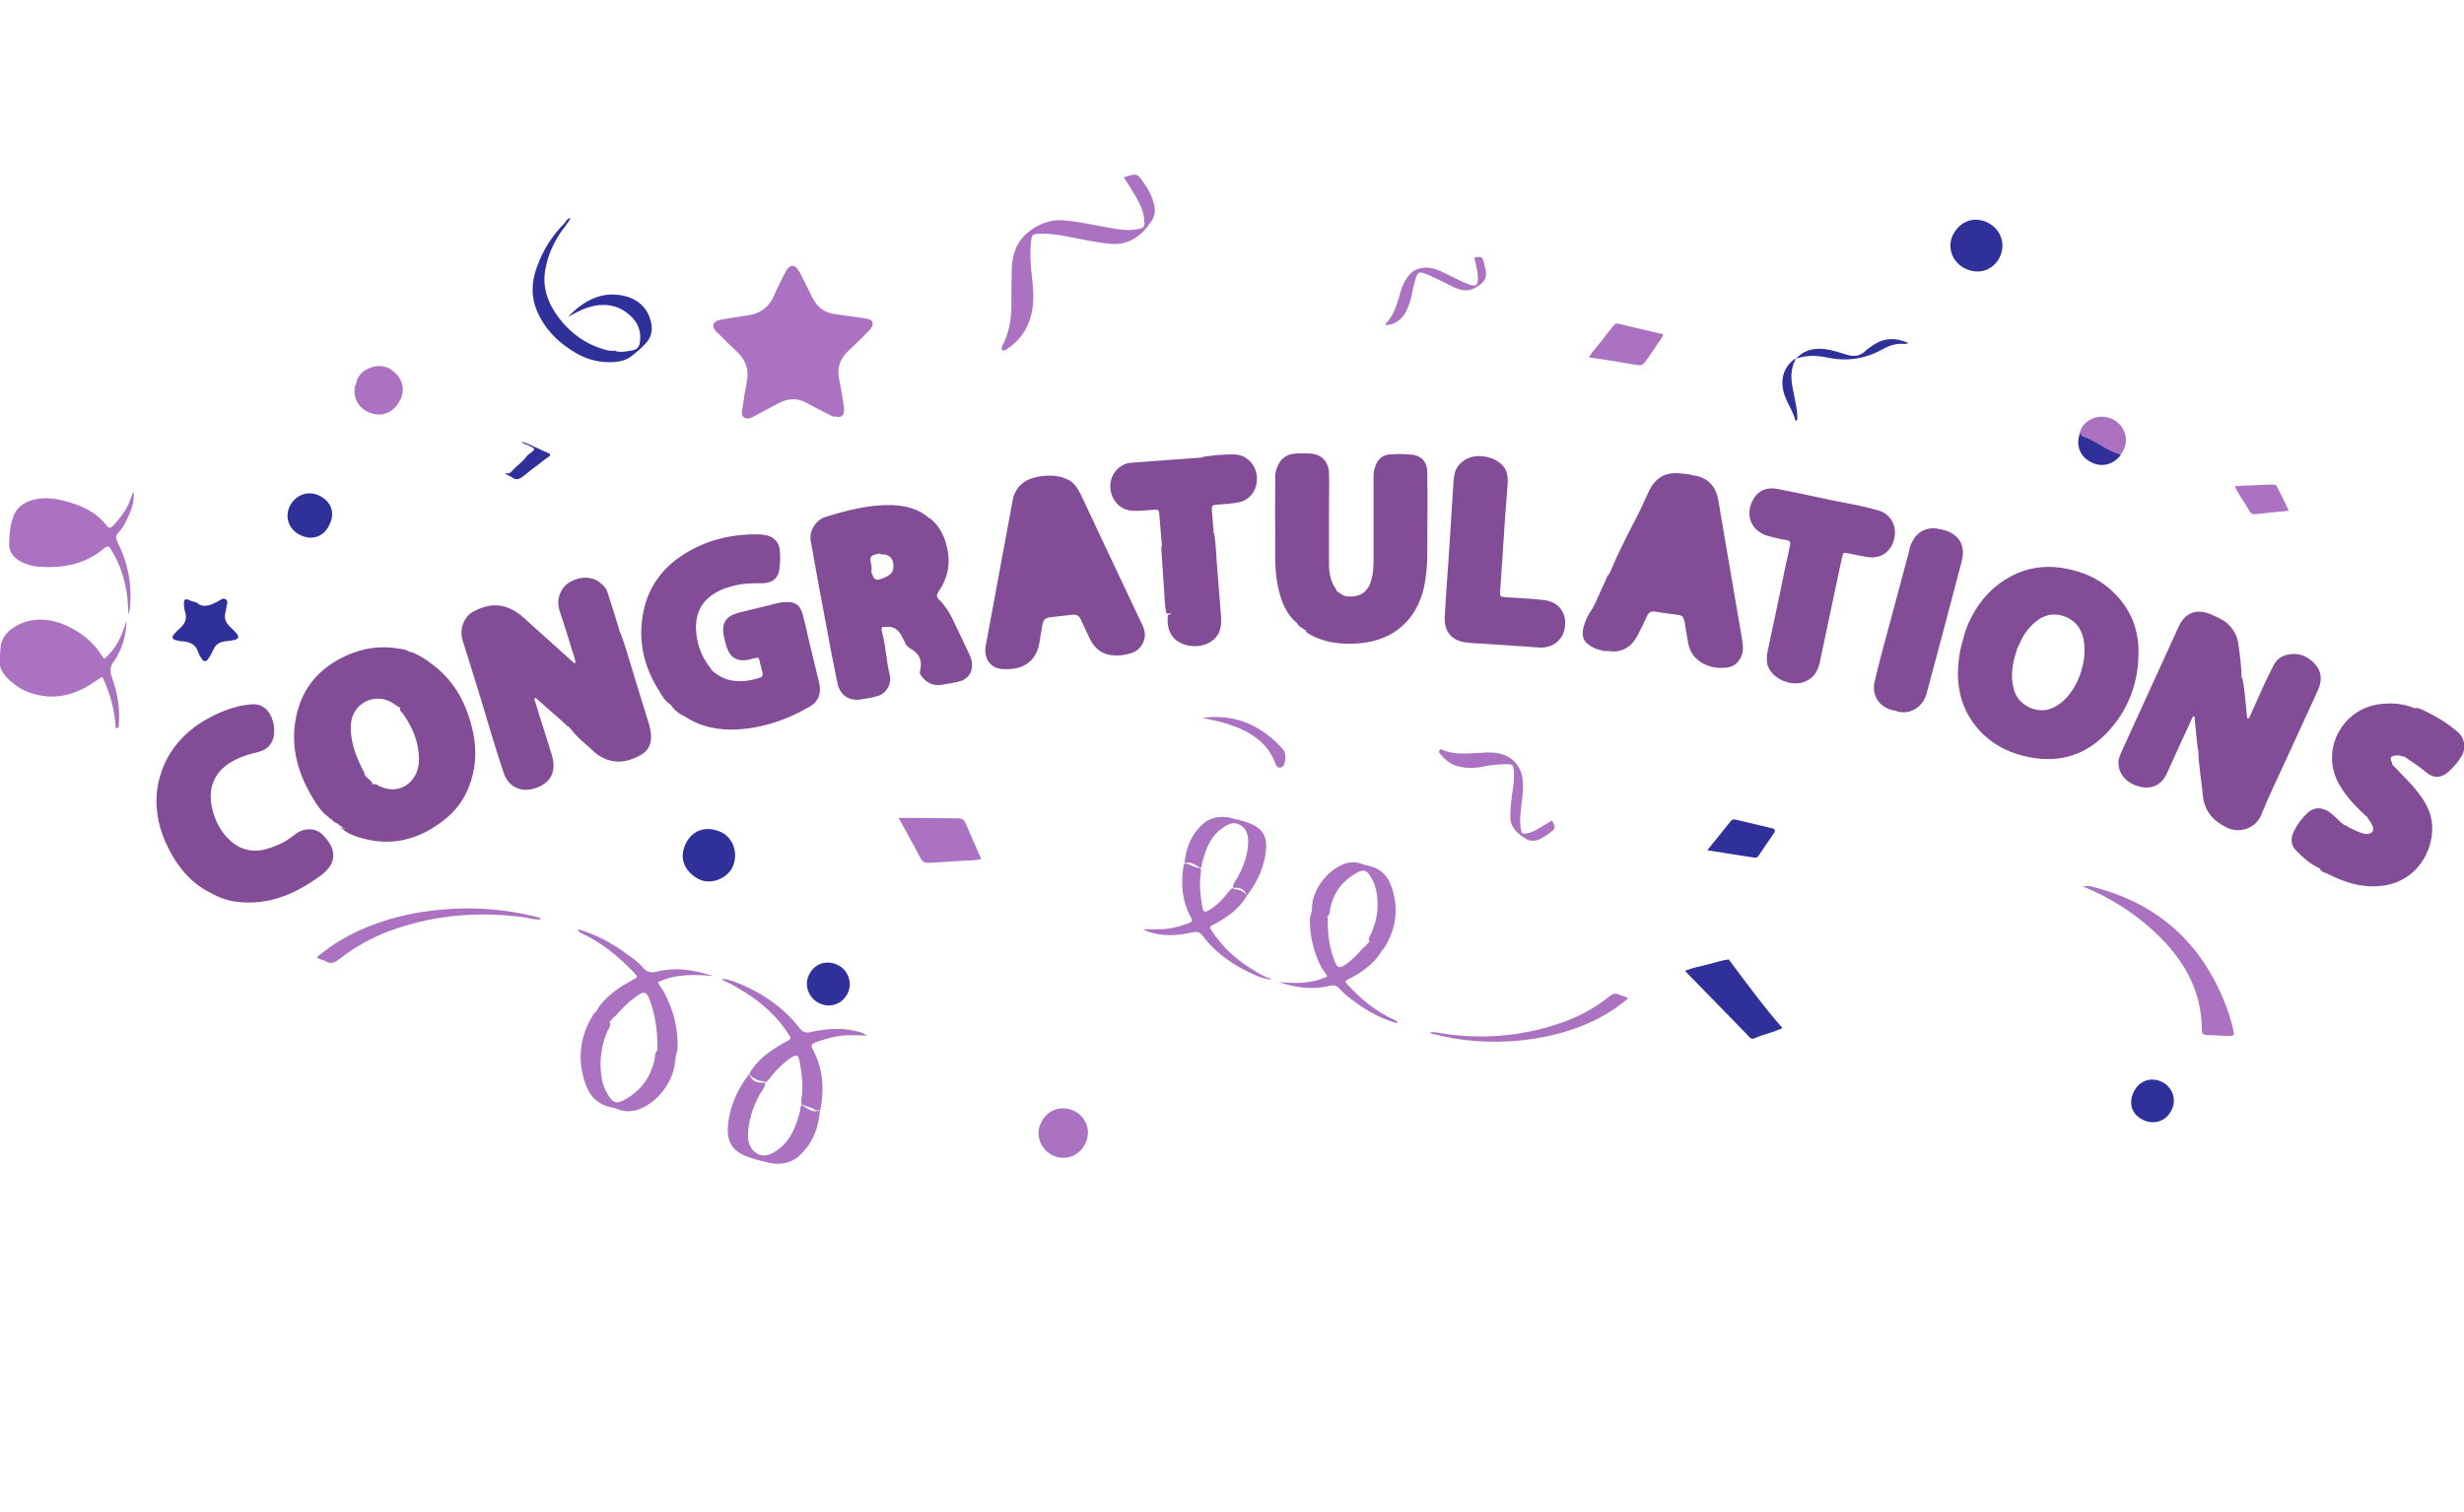 <?xml version="1.0" encoding="utf-8"?>
<!-- Generator: Adobe Illustrator 23.0.3, SVG Export Plug-In . SVG Version: 6.00 Build 0)  -->
<svg version="1.0" id="Layer_1" xmlns="http://www.w3.org/2000/svg" xmlns:xlink="http://www.w3.org/1999/xlink" x="0px" y="0px"
	 viewBox="0 0 564 346.1" style="enable-background:new 0 0 564 346.1;" xml:space="preserve">
<path style="fill:#AB72C1;" d="M165.3,224c2.3,0.3,4.4,1.3,6.5,2.3c4.4,2.2,8.2,5.1,11.2,9c0.8,1,1.5,1.2,2.7,0.9
	c4-0.9,8-1.1,11.9,0.3c0.2,0.1,0.4,0.2,0.9,0.5c-2.5,0-4.7-0.2-6.9,0.2c-1.7,0.3-3.3,0.8-5,1.4c-0.7,0.3-1.1,0.6-0.6,1.5
	c2.4,4.4,2.7,9.1,1.8,13.9c-1.7,1-2.9-0.3-4.2-1c-0.3-0.6-0.2-1.3-0.1-1.9c0.4-2.8,0-5.5-0.5-8.3c-0.3-1.3-0.6-1.5-1.8-0.8
	c-1.7,1.1-3,2.4-4.3,3.9c-0.6,0.7-1,1.5-1.8,1.9c-2.1,0.1-3-0.4-3.6-2c1.8-3.3,4.8-5.3,7.9-7.1c0.2-0.1,0.4-0.2,0.6-0.3
	c1.1-0.6,1.2-0.6,0.5-1.7c-2.6-4-6-7.1-10-9.6c-1.5-0.9-2.9-1.8-4.5-2.5C165.8,224.5,165.4,224.4,165.3,224L165.3,224z M136.9,233.3
	c0.8,0.4,1.6,0.7,2.5,0.6c0.3-0.1,0.5-0.3,0.6-0.5c0.3-0.4,0.7-0.7,1.1-1.1c1.2-1.3,2.3-2.6,3.7-3.6c2.8-2.2,3.2-2.1,4.3,1.3
	c1.1,3.3,1.4,6.7,1.4,10.2c0.7,1.6,2.3,2.1,3.7,2.9c0.1,0.1,0.3-0.1,0.4-0.3c-0.1-1.1,0.5-2,0.5-3.1c0.1-4.5-1-8.7-3.1-12.6
	c-0.4-0.8-1.1-1.4-1.4-2.3c4-1.9,8.3-1.8,12.6-1.4c-4.2-1.4-8.5-2.1-12.9-1c-1.2,0.3-2.1,0.2-3-0.8c-1.1-1.3-2.5-2.3-3.9-3.3
	c-3.4-2.5-7-4.4-11-5.6c-0.1,0.2-0.1,0.4,0.1,0.5c0.1,0.1,0.3,0.2,0.4,0.3c4.8,2.2,8.7,5.4,12.3,9.2c0.8,0.9,0.8,0.9-0.2,1.5
	c-0.8,0.5-1.7,0.9-2.5,1.4c-2.4,1.6-4.7,3.4-6.1,6C135.8,232.4,136.1,232.9,136.9,233.3z M149.8,242.6c-0.9,4.1-3.2,7.1-6.8,9.1
	c-1.8,1-2.6,0.8-3.7-0.9c-1-1.5-1.5-3.2-1.7-5c-0.4-3.4,0.1-6.6,1.4-9.7c0.3-0.7,1-1.4,0.5-2.3c-0.8-0.2-1.6-0.4-2.3-0.7
	c-0.8-0.2-0.9-0.8-0.8-1.5c-0.1,0.1-0.3,0.2-0.4,0.3c-3.4,5.3-4,10.9-1.8,16.7c1,2.5,2.8,4.2,5.5,4.8c0.7,0.1,1.4,0.3,2,0.6
	c1.5,0.5,2.9,0.4,4.3,0c4.2-1.4,8.2-6.2,8.5-11.1c-1.4-0.5-2.4-1.5-3.6-2.4c-0.1-0.1-0.1-0.2-0.1-0.3
	C149.8,240.6,150,241.7,149.8,242.6z M183.1,254.4c-0.9,3.5-2.2,6.9-5.4,9c-1.3,0.9-2.8,1.5-4.3,0.7c-1.5-0.8-2.2-2.4-2.2-4.2
	c0.1-3.4,1.1-6.5,2.7-9.4c0.5-0.9,1.5-1.8,1.2-3c-1.5,0-2.7-0.6-3.6-1.7c-2.8,3.6-4.6,7.7-4.9,12.3c-0.2,3.5,1.3,5.5,4.6,6.7
	c1.7,0.6,3.4,1,5.1,1.4c2.7,0.5,5.1-0.1,7-2c2.9-2.8,4.1-6.3,4.4-10.2c-0.4,0.1-0.8,0.3-1.2,0c-0.8-0.6-1.9-0.7-2.8-1.1
	C183,253.1,183.3,253.9,183.1,254.4z M74.7,220.1c1.1,0.6,1.9,0.2,2.9-0.5c4-3.2,8.4-5.5,13.2-7.1c9.6-3.2,19.4-3.9,29.5-2.5
	c1.1,0.2,2.3,0.6,3.6,0.4c-0.3-0.2-0.4-0.3-0.5-0.4c-7.4-1.9-14.8-2.5-22.4-1.8c-5.7,0.5-11.2,1.7-16.5,3.8c-4.3,1.7-8.3,4-12,7.1
	C73.2,219.7,74.1,219.7,74.7,220.1z"/>
<path style="fill:#AB72C1;" d="M190,95c-1.8-0.9-3.6-1.8-5.4-2.8c-2.2-1.2-4.3-1-6.4,0.1c-1.6,0.8-3.1,1.7-4.7,2.5
	c-0.4,0.2-0.7,0.4-1.1,0.6c-0.6,0.3-1.3,0.6-2,0.2c-0.8-0.5-0.6-1.2-0.5-1.9c0.3-2.2,0.7-4.4,1.1-6.7c0.4-2.5-0.3-4.5-2.1-6.3
	c-1.4-1.3-2.8-2.7-4.2-4.1c-0.2-0.2-0.5-0.4-0.7-0.6c-1.2-1.3-0.9-2.4,0.8-2.8c2.1-0.4,4.2-0.7,6.3-1c2.8-0.4,4.8-1.7,6-4.4
	c0.7-1.7,1.6-3.3,2.4-5c0.2-0.3,0.3-0.6,0.5-0.9c0.9-1.4,1.8-1.4,2.7-0.1c0.3,0.4,0.5,0.8,0.7,1.2c0.9,1.7,1.7,3.5,2.6,5.2
	c1.1,2.1,2.7,3.4,5.1,3.7c2.2,0.3,4.3,0.6,6.5,0.9c0.5,0.1,0.9,0.2,1.4,0.3c0.8,0.3,0.9,0.9,0.6,1.6c-0.2,0.6-0.7,1-1.1,1.4
	c-1.4,1.4-2.8,2.8-4.2,4.1c-2,1.8-2.8,4-2.2,6.7c0.4,1.9,0.7,3.8,1,5.8c0.1,0.4,0.1,0.8,0.1,1.2c0,1.3-0.7,1.8-2,1.4
	C190.8,95.5,190.4,95.2,190,95C190,95,190,95,190,95z M259.8,44.7c1,1.7,1.9,3.4,2.1,5.4c0.2,1.9,0.1,2.1-1.8,2.4
	c-2.3,0.4-4.6-0.1-6.9-0.5c-3.4-0.6-6.8-1.4-10.3-1.6c-4.1-0.2-9.3,2.8-10.6,7.1c-0.4,1.2-0.7,2.5-0.7,3.8c-0.1,2.9-0.1,5.8-0.1,8.7
	c0,3-0.5,5.9-1.8,8.6c-0.2,0.3-0.3,0.6-0.4,1c-0.1,0.6,0.3,0.7,0.7,0.6c0.2-0.1,0.4-0.2,0.6-0.4c3.2-2.1,5.1-5.2,5.7-9
	c0.4-2.5,0.2-5-0.1-7.4c-0.3-2.7-0.5-5.4-0.2-8.1c0.2-1.6,0.3-1.7,1.8-1.8c2.1-0.1,4.2,0.2,6.3,0.6c3.3,0.6,6.6,1.4,10,1.7
	c4.5,0.4,7.4-2,9.6-5.4c0.7-1.1,0.8-2.5,0.4-3.8c-0.4-1.7-1.2-3.2-2.2-4.6c-1.6-2.4-1.6-2.4-4.7-1.4C258.2,42,259,43.4,259.8,44.7z
	 M27.2,166c0.3-3.8-0.3-7.5-1.6-11c-0.5-1.5-0.4-2.5,0.5-3.7c1.5-1.9,3-6.1,2.8-9.2c-0.9,3.5-2.4,6.4-5,8.7
	c-0.2-0.3-0.4-0.4-0.5-0.6c-2.2-3.6-5.5-6-9.4-7.5c-3.3-1.2-6.7-1.3-10,0.4c-2.2,1.2-3.8,2.8-3.9,5.5c0,0.5-0.1,1.1-0.2,1.6
	c-0.3,1.8,0.3,3.4,1.5,4.7c2,2.2,4.5,3.6,7.4,4.2c4.2,0.9,8.1-0.1,11.7-2.3c0.9-0.6,1.8-1.2,2.9-1.9c1.9,3.8,2.8,7.6,3.1,11.7
	C27.2,166.8,27.2,166.3,27.2,166z M29.5,140.3c0.1-0.2,0.1-0.5,0.2-0.7c0.6-5.4-0.3-10.6-2.8-15.5c-0.4-0.9-0.5-1.5,0.2-2.2
	c0.9-0.9,1.5-2,2-3.1c0.9-1.9,1.7-3.8,1.5-6.3c-0.3,0.6-0.5,1-0.6,1.4c-0.8,2.5-2.3,4.5-4.1,6.4c-0.5,0.5-0.9,0.8-1.4,0.1
	c-2.5-3.3-6-4.8-9.9-5.8c-2.3-0.6-4.7-0.8-7-0.2c-2.2,0.6-3.9,1.8-4.6,4c-0.7,2-0.9,4-0.9,6.1c0,1.8,0.9,3,2.4,3.9
	c1.3,0.7,2.7,1.2,4.2,1.3c5.4,0.4,10.5-0.4,14.9-4c1.1-0.9,1.2-0.9,2,0.4c1.6,2.6,2.6,5.4,3.2,8.4c0.4,2,0.5,4,0.6,6.1
	C29.4,140.4,29.4,140.3,29.5,140.3z M491.6,211.9c7.3,6.3,12.4,13.8,12.4,23.9c0,0.7,0.2,1,1,1.1c1.7,0,3.4,0.2,5.1,0.2
	c1.3,0,1.4-0.1,1.1-1.3c-0.5-2.4-1.3-4.7-2.2-6.9c-5.5-13.4-15.3-22-29.2-25.7c-0.8-0.2-1.7-0.6-3-0.3
	C482.4,205.2,487.3,208.2,491.6,211.9z M221,188.4c-0.4-0.9-0.9-1.1-1.7-1.1c-3.2,0-6.5-0.1-9.7-0.1c-1.2,0-2.5,0-3.9,0
	c1.8,3.2,3.4,6.2,5,9.2c0.5,0.9,1,1.1,1.9,1.1c2.7-0.2,5.4-0.3,8.1-0.5c1.2-0.1,2.5,0,3.9-0.4C223.3,193.6,222.1,191,221,188.4z
	 M373.8,83.4c2.2,0.4,2.2,0.3,3.5-1.6c0.6-0.9,1.3-1.8,1.9-2.8c0.5-0.8,1.2-1.4,1.5-2.5c-3.5-0.8-6.8-1.6-10.2-2.4
	c-0.7-0.2-1,0.2-1.3,0.6c-0.7,0.9-1.5,1.8-2.2,2.8c-1,1.4-2.3,2.6-3.3,4.3C367.2,82.3,370.5,82.8,373.8,83.4z M241.1,264.5
	c2.9,1.3,6.1,0,7.4-2.9c1.3-2.9,0.1-6.1-2.8-7.4c-2.9-1.3-6.1-0.1-7.4,2.8C236.9,259.5,238.1,263.2,241.1,264.5z M351.9,189.8
	c-0.9,0.5-1.8,0.9-2.8,1c-0.5,0.1-0.8-0.1-0.9-0.6c-0.2-1.2-0.3-2.4-0.2-3.7c0.2-2.4,0.7-4.8,0.6-7.2c-0.1-3.9-2.5-6.6-6.4-7
	c-1-0.1-2-0.1-3,0c-3.1,0.1-6.1,0.6-9.1-0.7c-0.2-0.1-0.5-0.2-0.6,0.1c-0.2,0.3-0.1,0.6,0.1,0.8c1,1.2,2.2,2.3,3.8,2.8
	c1.7,0.5,3.5,0.6,5.3,0.3c2-0.4,4.1-0.7,6.2-0.7c1.3,0,1.5,0.2,1.6,1.5c0.1,1.4,0,2.7-0.2,4.1c-0.3,2.1-0.6,4.2-0.6,6.3
	c0,2.7,1.8,4.2,3.8,5.3c1.7,0.9,3.2-0.1,4.6-1c0.2-0.2,0.5-0.3,0.7-0.5c1.3-1,1.3-1.1,0.5-2.8C354.2,188.4,353.1,189.1,351.9,189.8z
	 M337.7,60c0.3,1.2,0.6,2.4,0.6,3.7c0,1.6-0.5,2-2,1.4c-1.5-0.5-2.9-1.3-4.4-2c-1.3-0.6-2.6-1.4-4.1-1.7c-2-0.4-4,0-5.3,1.6
	c-0.8,1-1.4,2.1-1.8,3.4c-0.8,2.7-1.4,5.5-3.5,7.7c-0.1,0.1,0,0.2,0,0.3c1.8,0,3.5-1.1,4.5-2.8c0.7-1.4,1.2-2.8,1.5-4.3
	c0.2-1.2,0.5-2.3,0.8-3.4c0.5-1.7,0.8-1.8,2.4-1.2c1,0.4,2,0.9,3.1,1.4c1.5,0.7,2.9,1.6,4.5,2.1c2.1,0.7,3.6-0.1,5.1-1.3
	c1.3-1.1,1.2-2.6,0.7-4.1c-0.1-0.3-0.1-0.6-0.2-0.9c-0.4-1.2-0.5-1.2-2.1-1C337.5,59.3,337.6,59.7,337.7,60z M89.6,92.8
	c0.6,0.4,1.1,0.1,1.5-0.4c0.2-0.4,0.5-0.8,0.7-1.2c0.8-2.1,0.4-4-1.1-5.6c-1.5-1.6-3.3-2.2-5.4-1.6c-2.1,0.6-3.6,1.9-3.9,4.3
	C84.1,89.8,86.8,91.2,89.6,92.8z M477,100.5c2,0.8,3.7,2.1,5.6,3c0.9,0.4,1.7,0.8,2.7,0.7c0.7-0.9,1.2-1.9,1.3-3
	c0.2-2.7-1.6-5.1-4.3-5.7c-2.8-0.6-5.7,1-6.3,3.7C476,99.9,476.5,100.3,477,100.5z M521.2,111.4c-0.3-0.5-0.7-0.5-1.2-0.5
	c-1.6,0.1-3.3,0.1-4.9,0.2c-1.1,0-2.3,0.1-3.6,0.2c1.1,2.2,2.4,3.9,3.5,5.8c0.2,0.4,0.6,0.6,1,0.6c2.6-0.3,5.1-0.5,7.9-0.8
	C522.9,114.8,522.1,113.1,521.2,111.4z M294,171.9c-5-5.8-11.1-8.6-18.8-7.6c1.9,0.4,3.9,0.8,5.8,1.4c4.9,1.6,9.1,4,11,9.2
	c0.4,1,0.9,0.9,1.6,0.6C294.4,174.3,294.3,173.1,294,171.9z M84.5,94.4c2.5,1.1,5.1,0.3,6.6-2c-0.4,0-0.8,0.5-1.2,0.1
	c-1.2-1.2-2.8-1.5-4.1-2.4c-1.3-1-2.8-1.8-4.5-1.9C80.7,90.9,81.9,93.3,84.5,94.4z"/>
<path style="fill:#30309A;" d="M130.6,49.9c-0.7,1.4-1.8,2.5-2.6,3.8c-1.5,2.4-2.6,4.9-3.1,7.6c-0.9,4.2,0.4,7.9,2.9,11.3
	c2.2,2.9,4.9,5.2,8.3,6.6c1.5,0.6,3,1.2,4.6,1.1c0.1-0.1,0.2-0.1,0.3,0.1c1.2,0.3,2.5,0,3.7-0.2c1.2-0.2,1.7-0.9,1.8-2.1
	c0.3-2.4-0.6-4.5-2.4-6c-2.8-2.5-6.1-2.8-9.6-1.7c-1.6,0.5-3,1.4-4.5,2.1c3.4-3.4,7.2-5.8,12.3-4.9c3.2,0.6,5.7,2.4,6.6,5.7
	c0.6,2,0.3,3.9-1.2,5.4c-0.9,1-2,1.9-3,2.7c-1.5,1.2-3.3,1.5-5.2,1.5c-3.4,0-6.4-1.1-9.1-3c-3.2-2.1-5.7-4.8-7.3-8.3
	c-1.6-3.5-1.5-7-0.2-10.5c1.4-3.9,3.5-7.2,6.4-10.1C129.6,50.5,129.9,50,130.6,49.9L130.6,49.9z M395.7,219.6
	c-1.7,0.2-3.3,0.8-5,1.2c-1.6,0.4-3.3,0.7-5,1.4c1.1,1.2,2,2.1,3,3.1c3.8,3.9,7.6,7.8,11.4,11.7c0.4,0.5,0.8,1,1.6,0.6
	c2-0.9,4.3-1.3,6.3-2.3C403.6,230.3,399.7,224.9,395.7,219.6z M43.2,137.3c-0.8-0.3-1.1-0.1-1.1,0.8c0,0.7,0.1,1.4,0.3,2.1
	c0.4,1.4,0,2.4-1,3.4c-0.6,0.5-1.1,1-1.6,1.6c-0.5,0.6-0.4,1.1,0.4,1.3c0.6,0.2,1.3,0.3,1.9,0.3c1.5,0.2,2.7,0.8,3.2,2.3
	c0.2,0.6,0.5,1.2,0.9,1.7c0.4,0.7,0.9,0.7,1.4,0.1c0.5-0.7,0.9-1.5,1.3-2.3c0.5-1.1,1.3-1.6,2.5-1.8c0.7-0.1,1.4-0.1,2.1-0.3
	c1.2-0.2,1.3-0.8,0.5-1.7c-0.5-0.5-1-1-1.5-1.5c-0.9-0.9-1.2-1.9-0.9-3.1c0.1-0.3,0.1-0.7,0.2-1c0-0.7,0.6-1.5-0.1-2
	c-0.7-0.5-1.3,0.2-1.9,0.5c-1.6,0.8-3.3,1.6-4.8,0.2C44.1,137.7,43.6,137.5,43.2,137.3z M164.7,190.3c-3.6-1.4-6.4,0-7.8,2.9
	c-1.7,3.7,0.3,6.6,3,8c2.7,1.4,6.5,0,7.8-2.8C169.1,195.3,167.8,191.5,164.7,190.3z M457.8,58.7c1.3-2.8,0.3-6.2-2.9-7.8
	c-3-1.4-6.2-0.4-7.9,2.9c-1.4,2.9-0.1,6.3,2.9,7.7C453,63,456.4,61.8,457.8,58.7z M401.6,196.3c0.4,0.1,0.7-0.1,0.9-0.4
	c1.2-1.8,2.4-3.5,3.6-5.3c0.3-0.5,0.2-0.9-0.4-1c-2.8-0.7-5.6-1.3-8.4-2c-0.4-0.1-0.8-0.1-1.1,0.3c-1.7,2.1-3.4,4.2-5.4,6.7
	C394.6,195.2,398.1,195.8,401.6,196.3z M73,113.4c-2.6-1.2-5.4-0.1-6.7,2.5c-1.2,2.6-0.1,5.4,2.5,6.6c2.7,1.3,5.4,0.3,6.6-2.4
	C76.8,117.4,75.8,114.7,73,113.4z M490.7,256.4c2.5,1.1,5.2,0.2,6.4-2.4c1.2-2.4,0.1-5.3-2.3-6.4c-2.5-1.2-5.2-0.2-6.4,2.3
	C487.1,252.6,488,255.2,490.7,256.4z M185.1,223.3c-1.1,2.4,0.1,5.3,2.6,6.4c2.5,1.1,5.3,0,6.4-2.5c1.1-2.4-0.1-5.4-2.5-6.4
	C189,219.6,186.2,220.7,185.1,223.3z M478.3,105.6c2.5,1.5,5.3,0.9,7.1-1.4c-0.1-0.1-0.1-0.2-0.2-0.2c-3-0.8-5.3-3-8.2-4
	c-0.4-0.1-0.7-0.5-0.9-0.8C475.1,101.7,476,104.3,478.3,105.6z M411.1,82.1c2.3-0.8,4.6-0.8,7-0.3c4.5,1,8.8,0.4,12.9-1.9
	c1.4-0.8,2.9-1.3,4.6-1.2c0.4,0,0.7,0.1,1.2-0.2c-2.9-1.3-5.6-1.2-8.2,0.6c-0.6,0.4-1.2,0.8-1.7,1.3c-1.2,1.1-2.5,1.3-4.1,0.8
	c-1.7-0.5-3.4-1.1-5.1-1.3C415,79.6,412.8,80.2,411.1,82.1L411.1,82.1z M117.1,109.2c1.1,0.9,1.9,0.4,2.8-0.3
	c1.7-1.4,3.5-2.7,5.3-4.1c0.3-0.2,0.8-0.4,0.7-0.9c-1.6-0.7-3.2-1.5-4.8-2.2c-0.6-0.2-1.2-0.6-1.8-0.5c0.6,0.3,1.2,0.6,1.8,0.8
	c1.5,0.7,1.5,0.8,0.2,1.8c-0.3,0.2-0.6,0.4-0.8,0.7c-1,1.4-2.4,2.2-3.5,3.5c-0.5,0.5-0.9,0.4-1.4,0.3
	C115.9,108.8,116.6,108.8,117.1,109.2z M411.1,82.1c-0.2,0.1-0.4,0.1-0.6,0.3c-2.3,1.8-3.1,4.7-2.1,7.8c0.7,2.2,2.1,4,2.6,6.2
	c0.5-0.3,0.4-0.6,0.4-0.9c0-2-0.6-4-0.9-5.9C409.9,87,409.7,84.5,411.1,82.1C411.1,82.1,411.1,82.1,411.1,82.1z"/>
<path style="fill:#824C97;" d="M450.5,142.8c2-4.5,5-8.2,9.3-10.6c4.5-2.6,9.3-3,14.3-1.8c3.9,0.9,7.3,2.7,10.1,5.6
	c3.6,3.7,5.3,8.1,5.3,13.2c0,7.2-2.4,13.6-7.5,18.8c-5.3,5.4-11.7,6.8-18.9,5c-3.9-1-7.4-2.9-10.1-5.9c-4.2-4.7-5.4-10.3-4.6-16.4
	c0.2-1.5,0.5-3,1-4.5C449.6,145,450.1,143.9,450.5,142.8z M132,166.7c0.4-0.5,0.6-1,0.9-1.6c2.9-6.2,5.5-12.5,8.6-18.5
	c0.3-0.6,0.6-1.2,0.4-1.9c-0.9-3-1.8-6-2.8-9c-0.3-1.1-1.1-1.9-2.1-2.6c-2.3-1.5-5-0.9-7,0.4c-1.6,1.1-2.8,3.7-1.9,6.3
	c0.9,2.9,1.9,5.7,2.7,8.6c0.3,1.1,0.9,2.2,0.9,3.4c-0.3,0-0.5-0.2-0.6-0.3c-3.7-3.4-7.5-6.7-11.2-10.1c-3.6-3.2-7.2-3.7-11.4-1.5
	c-1,0.5-1.7,1.2-2.2,2.2c-0.8,1.6-0.9,3.1-0.3,4.8c2.1,6.7,4.2,13.4,6.2,20.2c1,3.3,2,6.6,3.1,9.8c1,3.1,3.8,4.5,6.9,3.6
	c3.8-1.1,5.3-3.8,4.1-7.7c-1.2-4.1-2.6-8.1-3.8-12.2c-0.1-0.3-0.4-0.6,0.1-0.9c2.3,2.1,4.7,4.1,7,6.2c0.1,0.4,0.7,0.3,0.8,0.7
	c0.1,0.1,0.1,0.2,0.2,0.2C131.2,167.6,131.6,167.2,132,166.7z M54.2,206.4c7.3,0.9,13.5-1.8,19.2-6c3.8-2.8,3.7-6,0.6-9.2
	c-1.3-1.4-3.1-1.7-4.9-1.1c-0.9,0.3-1.6,0.9-2.4,1.5c-1.7,1.3-3.6,2.1-5.6,2.7c-3.1,0.9-6,0.3-8.4-1.9c-2-1.8-3.3-4.2-4-6.8
	c-1.5-5.5,0.6-9.7,5.8-12c1.5-0.7,3.1-1.1,4.7-1.5c2-0.5,3.2-1.9,3.5-3.8c0.2-1.7-0.1-3.5-1-5c-0.9-1.4-2.2-2.2-3.9-2.1
	c-0.8,0-1.7,0.2-2.5,0.3c-3.6,0.8-6.9,2.3-9.9,4.3c-4.8,3.3-8,7.8-9.2,13.6c-0.9,4.6-0.2,9.1,1.7,13.4c2.3,5.1,5.6,9.3,10.4,11.6
	C50.5,205.6,52.3,206.2,54.2,206.4z M234.2,110.5c-1.3,1-2.1,2.3-2.4,4c-1.4,7.7-2.9,15.5-4.3,23.2c-0.6,3.4-1.3,6.9-1.9,10.3
	c-0.4,2.6,1,4.8,3.5,5.1c4,0.4,7.9-0.9,8.8-5.9c0.2-1.4,0.5-2.8,0.7-4.2c0.2-1,0.6-1.6,1.7-1.7c1.7-0.2,3.4-0.4,5.1-0.6
	c1-0.1,1.6,0.2,2,1.1c0.7,1.5,1.4,3,2.1,4.5c1.1,2.2,2.9,3.6,5.4,3.7c1.4,0.1,2.7-0.1,4-0.5c1.3-0.4,2.2-1.2,2.8-2.5
	c0.6-1.4,0.4-2.7-0.3-4.1c-2.8-6-5.7-12-8.5-18c-1.8-3.9-3.7-7.8-5.5-11.7c-0.8-1.6-1.8-3.1-3.4-3.6
	C241.4,108.3,236.3,108.8,234.2,110.5z M404.8,122.7c1.3,0.3,2.6,0.7,4,0.9c1,0.1,1.1,0.6,0.9,1.4c-0.8,3.5-1.5,6.9-2.2,10.4
	c-1,4.6-1.9,9.1-2.9,13.7c-0.2,1-0.3,2.1,0,3.2c1,3,5.2,4.9,8.3,3.8c2-0.7,3.1-2.2,3.6-4.3c1-4.7,2-9.5,3-14.2
	c0.7-3.3,1.4-6.6,2.1-9.9c0.3-1.3,0.3-1.3,1.7-1c1.4,0.3,2.8,0.6,4.2,0.8c3,0.5,5.5-1.3,6.1-4.3c0.6-2.8-0.7-5.5-3.7-6.4
	c-3.5-1-7-1.6-10.6-2.3c-4.2-0.9-8.3-1.8-12.5-2.6c-2.7-0.5-4.7,0.6-5.8,3C399.5,118.4,401.1,121.7,404.8,122.7z M333.6,106.9
	c-0.7,1-0.8,2.2-0.9,3.4c-0.4,6.3-0.8,12.5-1.2,18.8c-0.3,4-0.6,8-0.8,12c-0.2,3.6,1.7,5.7,5.3,6c1.1,0.1,2.1,0.2,3.2,0.2
	c4.4,0.3,8.7,0.6,13.1,0.9c2.9,0.2,5.2-1.5,5.8-4.1c0.8-3.7-1.3-6.5-5-6.8c-2.8-0.3-5.5-0.4-8.3-0.6c-1.5-0.1-1.5-0.2-1.4-1.6
	c0.2-3,0.4-6,0.6-9c0.3-5.1,0.7-10.3,1.1-15.4c0.2-2.8-0.8-4.5-3.2-5.6C338.6,103.7,335.3,104.4,333.6,106.9z M510.8,157.8
	c-1.2,3-3.3,5.6-4.5,8.6c-0.8,2-1.8,4-3.1,5.7c0.1,3.3,0.7,6.5,1,9.7c0.3,3.8,2.3,6.1,5.7,7.7c3.1,1.4,6.5-0.2,7.6-2.8
	c2-4.9,4.3-9.6,6.5-14.4c2.2-4.8,4.4-9.6,6.6-14.4c0.9-2,0.9-4.1-0.6-5.8c-1.6-1.8-3.7-2.8-6.2-2.3c-1.7,0.3-2.9,1.3-3.6,2.9
	c-1.8,3.5-3.4,7.2-5,10.8c-0.2,0.3-0.2,0.8-0.7,1c-0.3-0.6-0.2-1.2-0.3-1.8c-0.3-2.6-0.4-5.2-1-7.7
	C511.8,155.5,511.3,156.7,510.8,157.8z M203.3,141.8c0-1.6-0.5-2.7-1.8-3.7c-2.4-1.7-3-4.1-2.1-6.9c0.2-0.9,0.1-1.7-0.1-2.6
	c-0.2-1,0.1-1.5,1.1-1.7c0.4-0.1,0.8-0.2,1.2-0.3c2.3-1,4.7-1.3,7.2-0.9c1.1,0.2,1.9-0.3,2.4-1.4c0.5-1,0.8-2.2,1.6-2.9
	c1-0.9,1-1.8,0-2.7c-2.5-2.3-5.6-3-8.8-3.1c-5.1-0.1-10.1,1.2-15,2.7c-1,0.3-1.8,0.9-2.4,1.7c-1.1,1.4-1.3,2.9-0.9,4.5
	c1.2,6.7,2.4,13.4,3.7,20.1c0.7,4,1.5,7.9,2.3,11.8c0.5,2.6,2.6,4.1,5.2,3.7c1.3-0.2,2.7-0.4,4-0.8c1.9-0.5,3.2-2.7,2.8-4.6
	c-0.8-3.2-0.9-6.4-1.7-9.6c-0.1-0.6-0.4-1.1,0-1.7C202.8,143.4,203.3,142.9,203.3,141.8z M512.3,147.1c-0.3-1.8-1.2-3.3-2.6-4.5
	c-1-0.9-2.2-1.3-3.4-1.9c-3.3-1.5-6.1-0.6-7.6,2.7c-4.4,9.6-8.8,19.3-13.2,28.9c-0.3,0.7-0.5,1.3-0.6,2c-0.1,2.7,1.7,4.9,4.7,5.7
	c2.8,0.8,5.2-0.3,6.4-3c1.8-4,3.6-8,5.5-12c0.2-0.4,0.2-0.9,0.8-1.1c0.1,1.5,0.3,2.8,0.4,4.1c0.2,1.3,0.2,2.7,0.5,4
	c0.8,0.2,1-0.3,1.3-0.9c0.7-1.5,1.5-2.9,2.3-4.4c1.1-2.1,1.9-4.2,3.2-6.2c1.2-1.8,1.8-4,3.1-5.7C513,152.3,512.7,149.7,512.3,147.1z
	 M386.8,111.9c-2,4.4-4.1,8.7-5.9,13.1c-2,4.9-5,9.2-7.2,14c-0.3,0.5-0.7,0.9-1,1.4c-1.7,2.7-3.3,5.5-3.7,8.7
	c2.7,0.1,4.6-1.3,5.8-3.6c0.8-1.5,1.5-3,2.2-4.5c0.4-0.9,1.1-1.2,2-1c1.6,0.3,3.3,0.5,4.9,0.7c1.3,0.2,1.4,0.4,1.7,1.7
	c0.3,1.6,0.5,3.1,0.8,4.7c0.4,2.3,1.7,3.9,3.7,4.9c1.6,0.8,3.3,1,5,0.8c1.6-0.1,2.7-1,3.4-2.4c0.6-1.3,0.5-2.5,0.3-3.8
	c-1.3-7.4-2.5-14.8-3.8-22.2c-0.6-3.3-1.1-6.7-1.7-10c-0.6-3.3-2.6-5.2-5.7-5.6C387.6,109.9,387.2,110.9,386.8,111.9z M303.8,139.4
	c-0.7,1-1.7,1.9-2.2,3c-0.6,1.3-1.5,1.9-2.8,2c0.2,0.2,0.3,0.3,0.5,0.5c3.8,2.3,7.9,2.7,12.2,2.3c7.5-0.7,12.7-5.3,14.4-12.6
	c0.6-2.7,0.8-5.4,0.8-8.1c0-6.1,0.1-12.2,0-18.3c0-2.7-1.5-4.1-4.2-4.2c-1.4-0.1-2.7-0.1-4.1,0c-1.6,0-2.7,0.8-3.4,2.2
	c-0.4,0.9-0.6,1.8-0.6,2.7c0,6.5,0,12.9,0,19.4c0,1.5-0.1,3-0.5,4.4c-0.7,2.8-2.7,4.1-5.5,3.8c-1-0.1-1.7-0.7-2.5-1.3
	C305.6,136.7,304.7,138,303.8,139.4z M81.3,187.9c1-2.8,2.2-5.6,3.9-8.1c0.2-0.6-0.2-0.9-0.6-1.3c-0.5-0.5-1.2-0.8-1.2-1.6
	c-0.2-0.6-0.6-1-0.8-1.6c-1.4-2.9-2.4-5.9-2.3-9.2c0.1-5,5.5-8,9.9-5c0.6,0.4,1.2,1,2.1,0.9c0.9-0.3,1.2-1.1,1.5-1.8
	c1-2.2,2-4.4,3-6.6c1-2.3,0.8-2.8-1.6-3.9c-0.5-0.2-0.9-0.5-1.5-0.5c-0.6-0.5-1.4-0.6-2.2-0.7c-4.2-0.8-8.3-0.2-12.1,1.5
	c-6.2,2.8-10.2,7.3-11.6,14c-1.4,6.7,0.3,12.8,3.7,18.5c1,1.7,2.1,3.4,3.8,4.6c0.2,0.4,0.7,0.3,0.9,0.8l0.1,0.1l0.1,0
	c0.3,0.4,1,0.4,1.3,0.9l0.1,0.1l0.1,0C80.1,190.5,80.4,190.3,81.3,187.9z M92.4,163.6c2.1,3,3.4,6.2,3.5,9.9
	c0.2,5.6-4.7,8.8-9.3,6.3c-0.5-0.3-0.9-0.5-1.5-0.2c-0.2,0.5-1,0.4-1.2,1c-1.1,2.4-2.4,4.7-3.2,7.3c-0.7,2.2-0.6,2.3-2.8,1.4
	c1.5,1.5,3.5,2.2,5.5,2.7c6.7,1.7,12.7,0,18.1-4.2c2.5-1.9,4.5-4.4,5.7-7.4c1.7-4.1,2-8.4,1.1-12.7c-1.3-6.1-3.9-11.4-8.9-15.3
	c-1.7-1.3-3.5-2.7-5.7-3c0.7,0.3,1.4,0.7,2.1,1c1.2,0.6,1.4,1,0.9,2.2c-1.3,2.9-2.6,5.7-3.9,8.5c-0.3,0.6-0.6,0.9-1.2,0.7
	C91.3,162.6,92,163,92.4,163.6z M153.7,161.5c0,0,0.1,0,0.1,0c0.6-0.7,0-1.4,0-2.2c-0.2-3,1.7-4.4,4-5.5c1.1-0.7,2-0.4,3,0.3
	c0.5,0.4,1.2,0.5,1.8,0.1c0.6-0.3,0.4-0.7,0.1-1.2c-2.3-2.8-3.4-6.1-3.4-9.7c0.1-3.3,1.5-5.8,4.3-7.5c1.6-1,3.3-1.5,5.1-1.9
	c1.8-0.4,3.6-0.4,5.5-0.4c2.9,0,4.2-1.3,4.3-4.2c0.1-1.1,0.1-2.1,0-3.2c-0.1-1.9-1.3-3.2-3.1-3.6c-0.5-0.1-1.1-0.1-1.6-0.2
	c-5.9-0.1-11.4,1.1-16.5,4.1c-5.6,3.3-9.2,8.1-10.2,14.6c-1,6.1,0.4,11.8,3.7,17c0.7,1.2,1.4,2.5,2.7,3.3
	C153.6,161.4,153.6,161.4,153.7,161.5z M159.1,154c2.8,0.6,4.5,2.7,4.3,5.2c-0.2,2.5-2.3,4.3-5.1,4.5c-0.5,0-1.1-0.3-1.4,0.4
	c3.1,2,6.5,2.8,10.1,2.9c6.6,0,12.7-2,18.4-5.3c1.9-1.1,2.7-3.1,2.1-5.4c-0.7-3.1-1.5-6.1-2.2-9.1c-0.5-2.2-1-4.5-1.6-6.7
	c-0.5-1.9-1.7-2.8-3.6-2.7c-0.8,0-1.5,0.1-2.3,0.3c-2.9,0.7-5.7,1.4-8.6,2.1c-0.3,0.1-0.6,0.2-0.9,0.3c-2,0.6-3.1,2.2-2.7,4.7
	c0.2,0.9,0.4,1.9,0.7,2.8c0.8,2.5,2.4,3.5,5,3c0.8-0.2,1.6-0.5,2.4-0.4c0.3,1.1,0.5,2.2,0.8,3.2c0.2,0.8,0,1.2-0.8,1.4
	c-4,1.2-7.7,1.1-10.9-1.9c-0.1,0.3,0.1,0.8-0.3,0.9c-0.6,0.2-1.2,0.1-1.6-0.3c-1.1-1.1-2.1-1-3.3-0.2
	C157.9,154.1,158.5,153.9,159.1,154z M437,126.1c-1.4,5.3-2.8,10.5-4.2,15.7c-1.3,4.7-2.6,9.5-3.7,14.2c-0.7,2.9,0.8,5.5,3.6,6.4
	c0.4,0.1,0.8,0.2,1.2,0.3c2.9,1.1,6.2-0.6,7.1-4c2.7-10.1,5.4-20.1,8-30.1c1-3.7-0.5-6.3-4.1-7.3c-0.5-0.1-0.9-0.2-1.4-0.3
	c-2.6-0.4-4.7,0.7-5.9,3.2C437.3,124.7,437.1,125.4,437,126.1z M304.2,129.1c0-4.3,0-8.6,0-12.9c0-2.7,0.1-5.3,0-8
	c-0.1-2.6-1.8-4.3-4.4-4.4c-1,0-2-0.1-3,0c-3.1,0.1-4.2,2-4.8,4.2c-0.2,0.7-0.1,1.4-0.1,2.1c0,3.9-0.1,7.8,0,11.7
	c0,3.8-0.2,7.6,0.4,11.3c0.6,3.3,1.5,6.5,3.9,8.9c0.4,0.3,0.8,0.7,1.1,1.2l0.1,0.1l0.2,0.1c0.2,0.4,0.7,0.3,0.9,0.7l0.1,0.1
	c0,0,0.1,0,0.1,0c1.7,0.6,2,0.6,2.7-0.8c1-1.9,2.4-3.5,3.7-5.2c0.9-1.1,1.1-2.1,0.7-3.4C304.6,133.2,304.2,131.2,304.2,129.1z
	 M202.4,126.9c1.4,0.2,2,1.1,2.1,2.4c0.1,1.7-0.6,2.4-2.8,3.2c-1.6,0.6-1.8-0.4-2.2-1.4c-0.1-0.2-0.2-0.2-0.4-0.3
	c-1.2,2.6-0.6,5.7,1.7,7.4c1.3,0.9,2.4,1.7,1.9,3.4c0.7,1-0.2,1.4-0.8,1.9c0.3,0,0.6,0,0.9,0c1.6-0.2,2.7,0.5,3.5,1.9
	c0.4,0.7,0.8,1.5,1.1,2.2c0.3,0.3,0.6,0.6,0.9,0.8c2.1,1.1,2.9,2.8,2.3,5.1c-0.1,0.3-0.1,0.6,0.1,0.9c1.2,1.9,2.9,2.7,5.1,2.3
	c1.2-0.2,2.5-0.4,3.7-0.7c2-0.5,3.1-2,3-4c0-0.8-0.3-1.5-0.6-2.2c-1.3-2.7-2.5-5.3-3.8-8c-0.8-1.6-1.7-3.1-3-4.4
	c-0.8-0.7-0.8-1.2-0.2-2.1c1.8-2.6,2.6-5.6,2.1-8.8c-0.5-3.1-1.6-5.9-4.2-7.9c-0.2,0.6,1,1.3,0.2,1.8c-1.4,0.9-1.6,2.4-2.3,3.7
	c-0.4,0.9-0.9,1.3-1.9,1.1c-2.7-0.6-5.2-0.3-7.7,1C201.3,127,201.9,126.9,202.4,126.9z M385.1,108.4c-3.8-0.5-6.2,0.8-7.8,4.3
	c-0.9,2-1.8,4-2.8,5.9c-2.2,4.2-4.3,8.4-6.1,12.7c-0.6,0.5-0.7,1.2-1,1.8c-1.1,2.1-1.8,4.4-3.1,6.5c-0.8,1.1-1.4,2.4-1.8,3.8
	c-0.4,1.6-0.4,3.1,1.2,4.2c0.8,0.6,1.7,1,2.7,1.2c0.8,0.4,1.7,0.1,2.5,0.3c0.1-0.1,0.2-0.2,0.2-0.3c0.8-2.3,1.9-4.4,2.9-6.6
	c0.2-0.5,0.3-1.1,0.8-1.4c1-0.7,1.4-1.7,1.9-2.7c0.6-1.3,0.9-2.7,1.9-3.8c1-1,1.6-2.2,2.1-3.4c0.5-1.1,0.9-2.3,1.4-3.4
	c2.7-5.3,4.9-10.8,7.5-16.2c0.2-0.4,0.3-0.8,0.5-1.1c0.4-0.7,0-1.1-0.6-1.4C386.7,108.5,385.9,108.5,385.1,108.4z M538.9,190.9
	c1,0.5,1.2,1.1,0.8,2.1c-0.9,2-1.9,4-2.7,6c-0.5,1.2-1.2,1.4-2.4,0.9c-1.2-0.5-2.2-1.5-3.6-1c0.4,0.7,1.1,0.8,1.8,1.1
	c3.7,1.9,7.6,3.2,11.9,2.8c6.5-0.5,11-5.3,11.9-11.4c0.5-3.3-0.4-6.2-2.3-8.9c-1.9-2.8-4.4-5-6.6-7.4c-0.6,0.2-0.9,0.6-1.1,1.1
	c-1.6,3.6-3.4,7.1-4.8,10.8c0.4,0.6,0.9,1.2,1.2,1.9c0.6,1.2,0,1.9-1.2,2c-0.6,0-1.2-0.2-1.7-0.4c-1-0.4-2-0.9-3-1.4
	C537,190.4,538.2,190.5,538.9,190.9z M547.5,174.6c-0.5-1.2-0.4-1.5,0.9-1.7c0.2,0,0.5,0,0.7,0c0.4,0,0.7,0.3,1.1,0.3l0,0
	c0.7-0.4,1-1.1,1.2-1.9c0.6-2.2,1.6-4.2,2.7-6.1c1.2-2.2,1.1-2.3-1.4-3.1c-2.6-1.1-5.4-1.3-8.2-0.9c-8.6,1.2-13.7,10.9-8.8,18.8
	c1.6,2.6,3.7,4.8,6,6.9c0.8-0.2,0.9-0.9,1.1-1.4c1.6-3.5,3.2-7,4.8-10.4C547.6,174.9,547.6,174.8,547.5,174.6z M269.9,138.7
	c2.1-4.9,4.4-9.6,6.5-14.5c0.4-0.9,0.8-1.7,1.4-2.4c-0.1-1.6-0.3-3.3-0.4-4.9c-0.1-1.1,0-1.3,1.2-1.4c1.6-0.1,3.2-0.2,4.8-0.5
	c2.8-0.5,4.5-3,4.3-5.9c-0.3-3-2.5-5.1-5.4-5.1c-2.4,0-4.7,0.2-7.1,0.6c-0.2,1.2-0.8,2.3-1.4,3.4c-2.7,5.8-5.1,11.6-8,17.3
	c0.2,3,0.4,6,0.6,9c0.2,2,0.1,4.1,0.6,6.1C268.6,140.6,269.4,139.9,269.9,138.7z M135.7,171.8c0.5,0.5,1.1,1,1.7,1.3
	c3.1,1.9,6.3,1.4,9.3-0.3c1.8-1,2.5-2.8,2.3-4.8c-0.1-0.7-0.2-1.4-0.4-2.1c-1.1-3.6-2.2-7.1-3.3-10.7c-1.1-3.5-2-7-3.3-10.4
	c-0.9,1.6-1.9,3.2-2.6,4.9c-2.3,5.2-4.7,10.4-7.1,15.5c-0.2,0.4-0.4,0.9-0.6,1.3c-0.2,0.5-0.6,0.5-1,0.4
	C132.1,168.8,134,170.2,135.7,171.8z M259.1,105.9c-0.4,0-0.8,0.1-1.2,0.2c-2.5,0.8-4.1,3.3-3.7,6c0.4,2.7,2.4,4.7,5.1,4.8
	c1.5,0.1,3-0.1,4.4-0.2c1.6-0.1,1.6-0.1,1.7,1.5c0.2,2.4,0.4,4.8,0.6,7.2c1.1,0.2,1.1-0.8,1.3-1.3c2.5-5.5,5-11.1,7.6-16.6
	c0.3-0.6,0.5-1.2,0.9-1.7c0.7-0.7,0-0.9-0.4-1.1C269.9,105.1,264.5,105.5,259.1,105.9z M268.5,145.8c2.1,2.6,7,2.8,9.4,0.5
	c1.5-1.4,1.7-3.1,1.6-5c-0.3-3.4-0.5-6.8-0.8-10.2c-0.3-3-0.3-6.1-0.8-9.1c-0.8,0-1.3,0.4-1.5,1.2c-0.2,0.7-0.5,1.3-0.8,2
	c-1.8,4-3.7,8.1-5.5,12.1c-0.6,1.4-1,3-2.8,3.5C267.2,142.4,267.2,144.2,268.5,145.8z M536.4,188.7c-0.2-0.4-0.7-0.3-0.8-0.7
	c-0.7-0.6-1.3-1.3-2.1-1.9c-1.6-1.3-3.6-1.5-5-0.3c-1.6,1.4-2.9,3.1-3.7,5.1c-0.5,1.4-0.3,2.7,0.8,3.8c1.6,1.6,3.3,3.2,5.5,4.1
	c1.5,0.6,2.9,1.3,4.4,1.9c1.1,0.5,1.2,0.5,1.7-0.7c1.1-2.5,2.3-4.9,3.4-7.4c0.6-1.3,0.6-1.3-0.7-2c-0.9-0.5-2.1-0.6-2.7-1.6
	C536.8,189,536.6,188.8,536.4,188.7z M555.4,176.8c1.6,1.4,3.4,1.3,5-0.1c1.1-1,2.1-2.1,2.9-3.4c1.3-1.9,0.9-4.5-0.9-5.9
	c-2.1-1.8-4.5-3.3-7-4.5c-0.8-0.4-1.7-0.9-2.7-0.9c0.2,0.1,0.4,0.2,0.6,0.3c1.4,0.7,1.4,0.7,0.5,2c-0.3,0.4-0.5,0.9-0.8,1.4
	c-1.2,2.4-2.1,4.8-2.9,7.3C552,174.3,553.7,175.4,555.4,176.8z M156.9,153.8c-3.1,1.4-4.2,3.7-3.2,7c0.1,0.2,0.2,0.5-0.1,0.6
	c0.9,1.3,2,2.1,3.4,2.7c0.3-0.2,0.7,0,1,0c2.2,0.3,4.5-1,5.4-3.1c1-2.1,0.5-4.3-1.2-6c-1.3-1.3-3-1.6-4.7-1.6
	C157.3,153.6,157.1,153.7,156.9,153.8z M461.6,148.9c-1,3-1.5,5.9-0.6,9c1,3.7,5.5,5.6,8.7,4.2c1.4-0.6,2.5-1.5,3.5-2.6
	c1.8-2.1,2.9-4.5,3.5-7.1c0.5-2,0.6-4.1,0.2-6.2c-0.6-2.7-2.2-4.5-4.9-5.3c-2.5-0.7-4.7,0.1-6.5,1.8c-1.4,1.3-2.5,2.8-3.2,4.6
	C462,147.9,461.7,148.4,461.6,148.9z M246.2,125.1c-3.5-1.6-7.4,0-8.8,3.2c-1.4,3-0.6,7.1,3.3,9c3.1,1.4,7.2,0.4,8.6-3.4
	C251.5,130.1,248.8,126.2,246.2,125.1z M199.3,142.1c0.8-1.5,0.1-3.5-1.4-4.3c-1.5-0.8-3.5-0.1-4.3,1.4c-0.8,1.6-0.2,3.5,1.3,4.3
	C196.7,144.6,198.6,143.5,199.3,142.1z"/>
<path style="fill:#AB72C1;" d="M290.9,224.2c-2.1-0.2-3.9-1.1-5.7-2c-3.9-2-7.3-4.5-9.9-8c-0.7-0.9-1.3-1-2.4-0.8
	c-3.5,0.8-7,1-10.5-0.3c-0.2-0.1-0.4-0.2-0.8-0.4c2.2,0,4.2,0.1,6.1-0.2c1.5-0.2,2.9-0.7,4.4-1.2c0.6-0.2,1-0.5,0.5-1.3
	c-2.1-3.9-2.4-8-1.6-12.3c1.5-0.8,2.5,0.3,3.7,0.9c0.3,0.5,0.2,1.1,0.1,1.7c-0.3,2.5,0,4.9,0.4,7.3c0.2,1.2,0.6,1.3,1.6,0.7
	c1.5-0.9,2.7-2.1,3.8-3.4c0.5-0.6,0.9-1.3,1.6-1.7c1.8-0.1,2.6,0.3,3.2,1.8c-1.6,2.9-4.2,4.7-7,6.3c-0.2,0.1-0.4,0.2-0.6,0.3
	c-1,0.5-1,0.6-0.4,1.5c2.3,3.5,5.3,6.3,8.8,8.5c1.3,0.8,2.5,1.6,4,2.2C290.5,223.8,290.8,223.9,290.9,224.2L290.9,224.2z M315.9,216
	c-0.7-0.3-1.4-0.6-2.2-0.5c-0.2,0.1-0.4,0.2-0.6,0.4c-0.3,0.4-0.6,0.7-1,1c-1,1.1-2,2.2-3.2,3.2c-2.5,1.9-2.8,1.8-3.8-1.2
	c-1-2.9-1.2-5.9-1.2-8.9c-0.6-1.4-2-1.8-3.2-2.5c-0.1-0.1-0.3,0.1-0.4,0.2c0.1,0.9-0.4,1.8-0.5,2.7c0,3.9,0.9,7.6,2.7,11.1
	c0.4,0.7,1,1.2,1.3,2c-3.5,1.7-7.3,1.6-11.1,1.3c3.7,1.2,7.5,1.8,11.4,0.9c1.1-0.3,1.9-0.2,2.6,0.7c1,1.1,2.2,2,3.4,2.9
	c3,2.2,6.1,3.9,9.7,4.9c0.1-0.2,0.1-0.3-0.1-0.4c-0.1-0.1-0.2-0.2-0.4-0.3c-4.2-1.9-7.7-4.7-10.8-8.1c-0.7-0.8-0.7-0.8,0.2-1.3
	c0.7-0.4,1.5-0.8,2.2-1.2c2.1-1.4,4.1-3,5.4-5.3C316.9,216.8,316.6,216.3,315.9,216z M304.5,207.8c0.8-3.6,2.8-6.2,6-8
	c1.6-0.9,2.3-0.7,3.2,0.8c0.9,1.4,1.3,2.8,1.5,4.4c0.4,3-0.1,5.8-1.3,8.6c-0.3,0.6-0.9,1.2-0.4,2c0.7,0.2,1.4,0.4,2.1,0.6
	c0.7,0.2,0.8,0.7,0.7,1.3c0.1-0.1,0.3-0.2,0.4-0.3c3-4.7,3.6-9.6,1.6-14.8c-0.9-2.2-2.5-3.7-4.9-4.2c-0.6-0.1-1.2-0.3-1.8-0.5
	c-1.3-0.5-2.6-0.4-3.8,0c-3.7,1.3-7.2,5.5-7.5,9.8c1.2,0.5,2.1,1.3,3.1,2.1c0.1,0.1,0.1,0.2,0.1,0.3
	C304.5,209.5,304.4,208.6,304.5,207.8z M275.2,197.4c0.8-3.1,1.9-6.1,4.8-8c1.1-0.8,2.5-1.4,3.8-0.6c1.4,0.7,1.9,2.1,1.9,3.7
	c0,3-1,5.7-2.4,8.3c-0.5,0.8-1.3,1.6-1,2.7c1.3,0,2.4,0.5,3.1,1.5c2.5-3.2,4.1-6.8,4.4-10.8c0.2-3.1-1.1-4.8-4.1-5.9
	c-1.5-0.5-3-0.9-4.5-1.2c-2.4-0.4-4.5,0.1-6.2,1.8c-2.5,2.4-3.6,5.5-3.9,8.9c0.4-0.1,0.7-0.2,1,0c0.7,0.5,1.6,0.6,2.4,0.9
	C275.3,198.6,275,197.9,275.2,197.4z M370.7,227.7c-1-0.5-1.7-0.2-2.5,0.5c-3.5,2.8-7.4,4.8-11.7,6.2c-8.5,2.8-17.1,3.5-26,2.2
	c-1-0.1-2-0.5-3.2-0.3c0.2,0.2,0.3,0.3,0.5,0.3c6.5,1.7,13,2.2,19.7,1.6c5-0.5,9.9-1.5,14.6-3.4c3.8-1.5,7.3-3.5,10.6-6.3
	C372,228,371.3,228,370.7,227.7z"/>
</svg>
